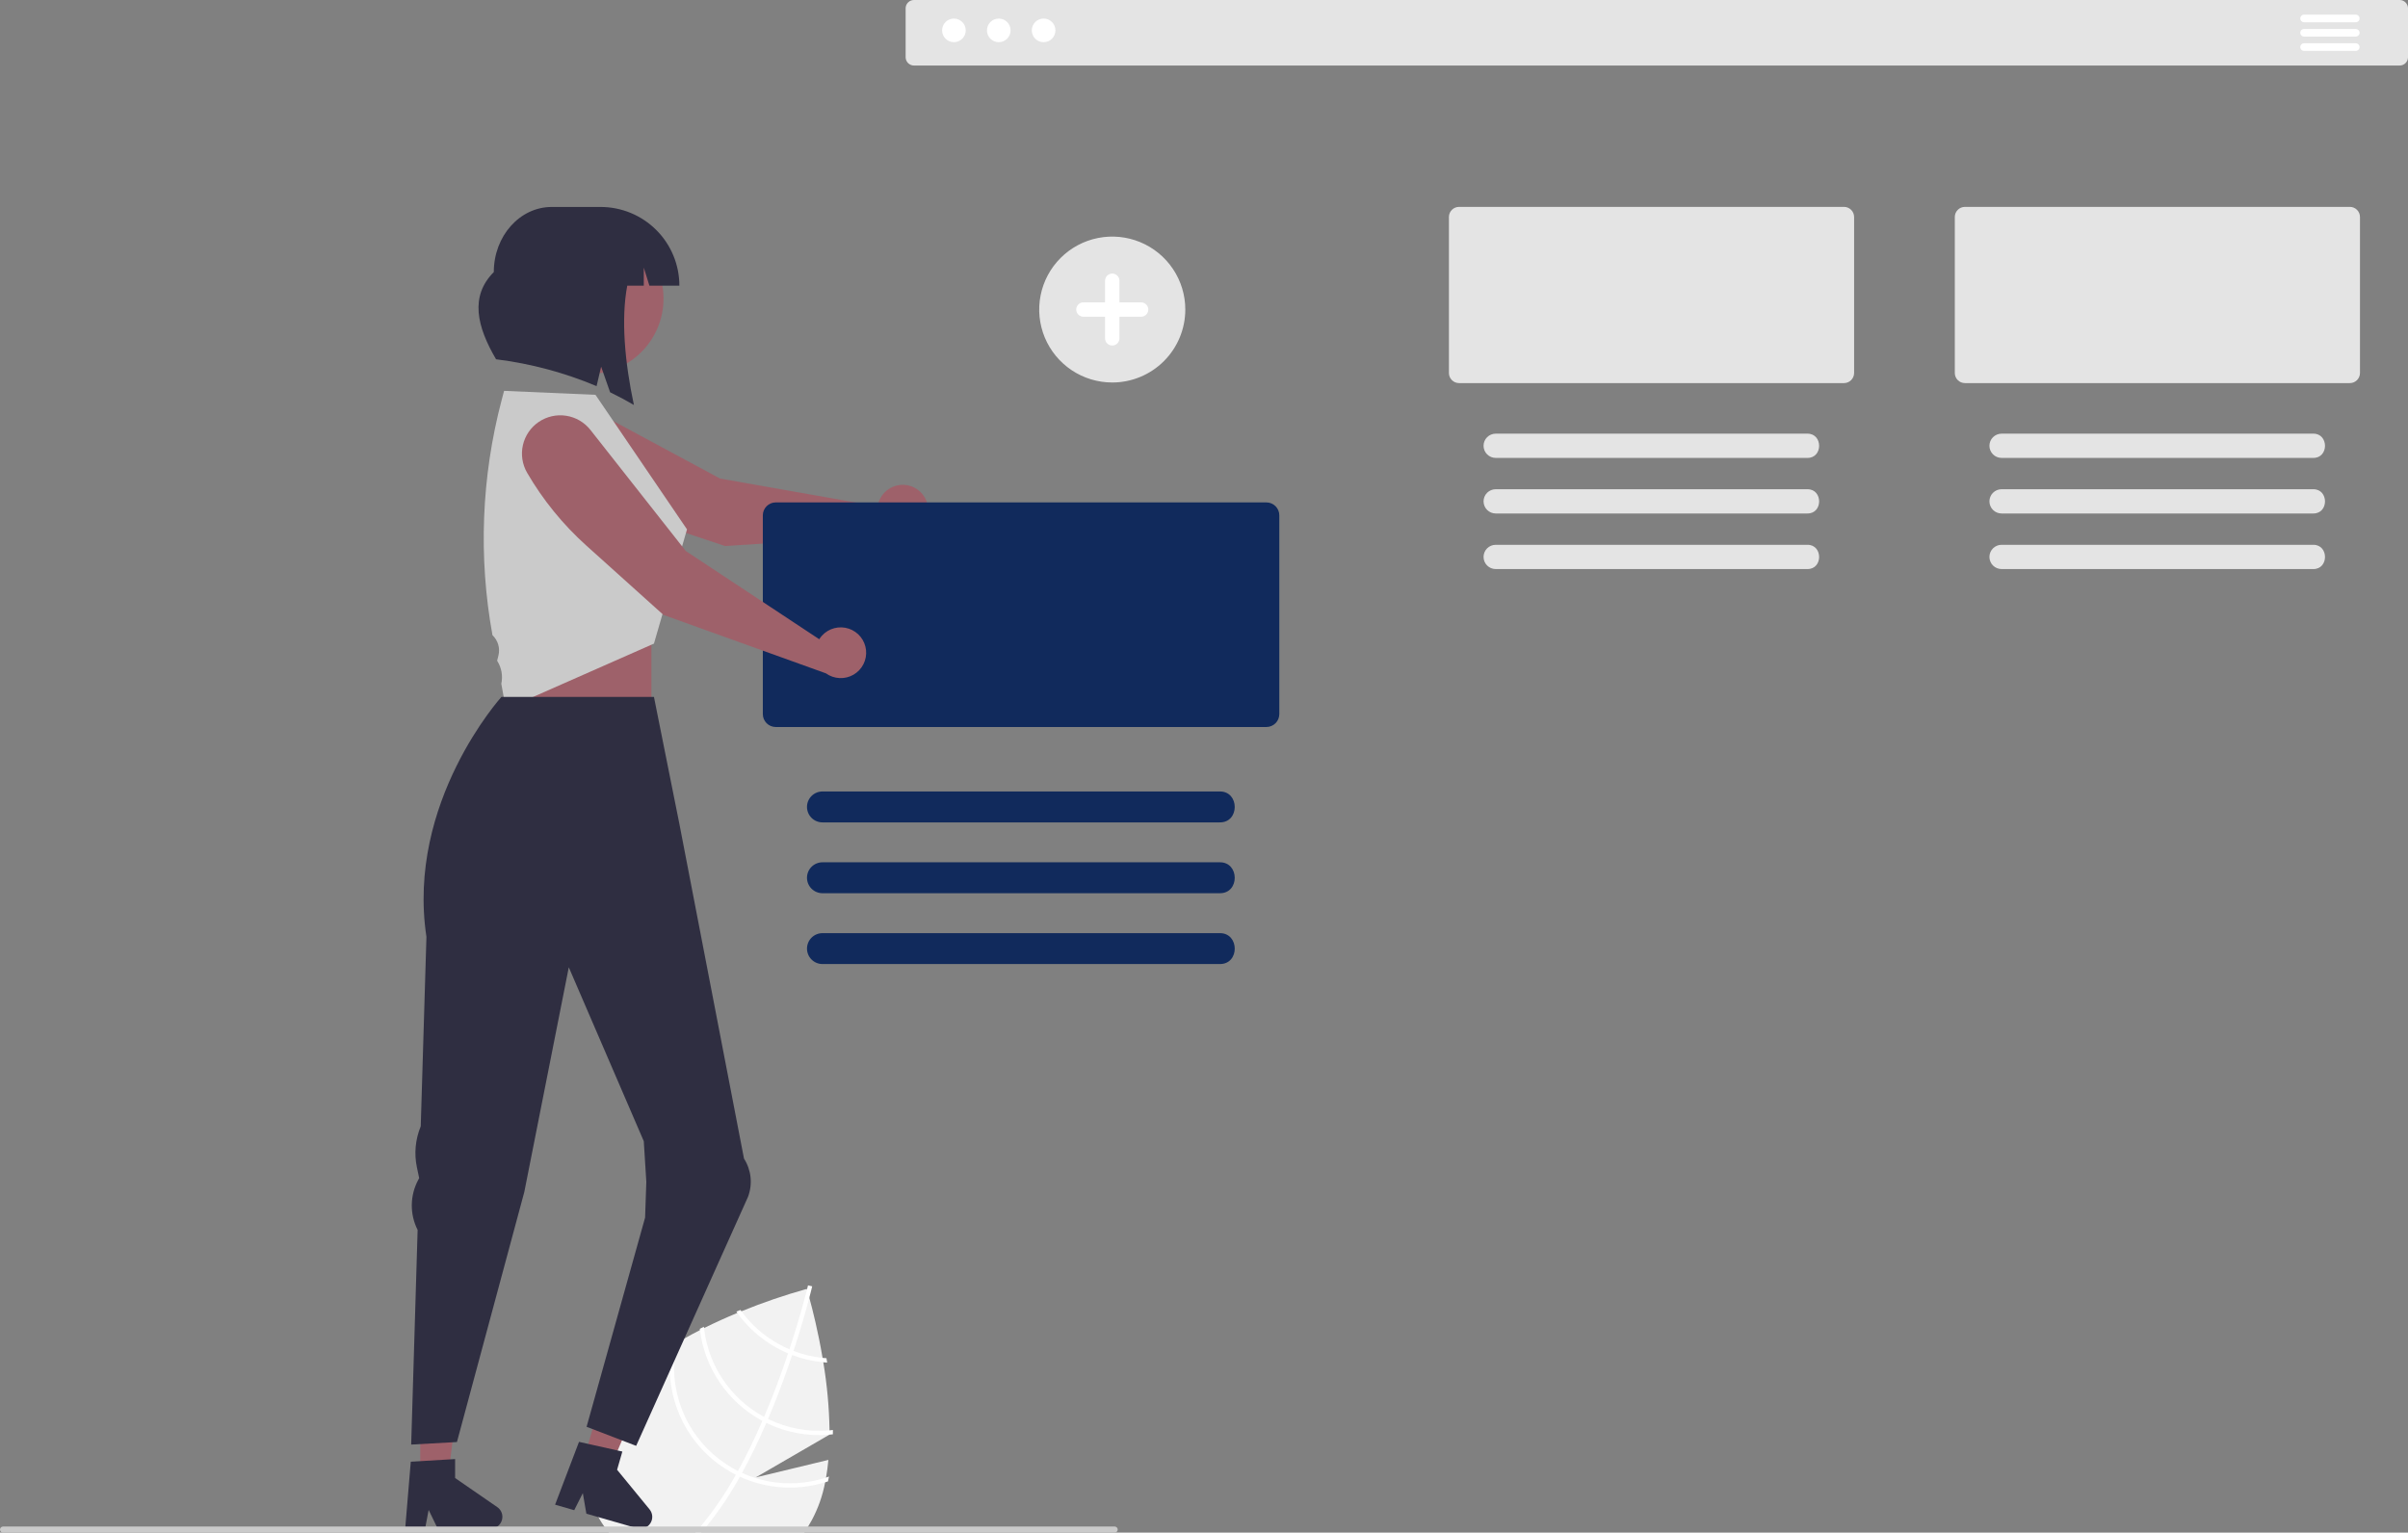 <svg width="344" height="219" viewBox="0 0 344 219" fill="none" xmlns="http://www.w3.org/2000/svg">
<rect x="0" y="0" width="344" height="219" fill="#808080" stroke="none"/>
<g clip-path="url(#clip0_12467_87530)">
<path d="M118.491 205.008L107.96 211.117L118.342 208.614C118.262 209.47 118.153 210.312 118.008 211.135C117.968 211.364 117.925 211.589 117.877 211.814C117.523 213.704 116.88 215.53 115.971 217.226C115.796 217.538 115.622 217.843 115.441 218.137C115.266 218.434 115.085 218.721 114.9 219H86.984C86.751 218.721 86.53 218.43 86.326 218.137C84.336 215.338 83.529 211.868 84.082 208.48C84.184 207.79 84.329 207.108 84.518 206.437C84.701 205.752 84.923 205.077 85.182 204.417C85.636 203.25 86.171 202.116 86.784 201.025C88.062 198.725 90.056 196.65 92.406 194.807C93.543 193.92 94.729 193.097 95.957 192.34C96.19 192.191 96.426 192.046 96.665 191.905C97.032 191.687 97.399 191.473 97.769 191.266C98.507 190.846 99.251 190.446 99.996 190.069C100.192 189.968 100.384 189.87 100.577 189.775C102.193 188.97 103.801 188.248 105.334 187.613C105.526 187.533 105.723 187.454 105.915 187.377C108.964 186.132 112.082 185.065 115.255 184.181C115.255 184.181 115.266 184.21 115.285 184.272C115.332 184.439 115.452 184.842 115.615 185.437C116.069 187.087 116.868 190.236 117.511 194.038C117.547 194.245 117.58 194.455 117.616 194.665C118.153 197.881 118.45 201.132 118.506 204.391C118.509 204.594 118.509 204.794 118.509 204.997L118.491 205.008Z" fill="#F2F2F2"/>
<path d="M116.025 183.811C116.022 183.822 115.985 184 115.902 184.327C115.833 184.599 115.738 184.972 115.615 185.437C115.19 187.058 114.434 189.775 113.36 193.048C113.298 193.236 113.232 193.432 113.167 193.628C112.419 195.866 111.529 198.34 110.502 200.883C110.244 201.522 109.986 202.149 109.721 202.762C109.641 202.955 109.561 203.143 109.477 203.328C108.352 205.933 107.193 208.316 106.002 210.479L105.701 211.019C104.316 213.527 102.713 215.909 100.911 218.137C100.667 218.434 100.42 218.721 100.17 219H99.327C99.581 218.721 99.836 218.43 100.083 218.137C101.989 215.832 103.675 213.354 105.12 210.736C105.221 210.558 105.323 210.381 105.421 210.199C106.703 207.874 107.869 205.443 108.911 203.035C108.994 202.85 109.074 202.661 109.154 202.469C110.516 199.284 111.66 196.153 112.582 193.396C112.648 193.2 112.713 193.004 112.775 192.812C114.119 188.741 114.961 185.549 115.284 184.272C115.328 184.083 115.364 183.935 115.39 183.833C115.415 183.739 115.426 183.684 115.43 183.674L115.724 183.743H115.727L116.025 183.811Z" fill="white"/>
<path d="M118.066 194.085C117.881 194.074 117.695 194.056 117.51 194.038C116.089 193.89 114.694 193.557 113.359 193.047C113.167 192.971 112.971 192.895 112.775 192.812C112.244 192.584 111.725 192.328 111.22 192.046C109.134 190.893 107.323 189.3 105.915 187.377C105.867 187.316 105.82 187.25 105.777 187.189C105.588 187.269 105.395 187.348 105.199 187.428C105.243 187.49 105.286 187.552 105.333 187.613C106.803 189.664 108.713 191.362 110.922 192.583C111.461 192.883 112.015 193.154 112.582 193.396C112.775 193.476 112.971 193.555 113.167 193.628C114.596 194.172 116.093 194.521 117.616 194.665C117.797 194.684 117.982 194.698 118.164 194.709C118.131 194.495 118.099 194.288 118.066 194.085Z" fill="white"/>
<path d="M118.505 204.391C115.483 204.667 112.443 204.103 109.72 202.762C109.528 202.672 109.339 202.574 109.154 202.469C109.095 202.442 109.038 202.412 108.983 202.378C106.678 201.098 104.713 199.287 103.25 197.095C101.788 194.902 100.871 192.393 100.576 189.775C100.569 189.714 100.562 189.648 100.554 189.587C100.358 189.688 100.162 189.786 99.97 189.888C99.977 189.949 99.984 190.007 99.995 190.069C100.331 192.742 101.292 195.298 102.802 197.53C104.312 199.762 106.328 201.607 108.685 202.915C108.758 202.955 108.834 202.998 108.911 203.034C109.099 203.136 109.288 203.234 109.477 203.328C112.272 204.698 115.389 205.279 118.491 205.008C118.654 204.993 118.818 204.975 118.981 204.957C118.981 204.75 118.985 204.547 118.985 204.34C118.825 204.359 118.665 204.377 118.505 204.391Z" fill="white"/>
<path d="M118.008 211.135C114.738 212.207 111.215 212.234 107.93 211.211C107.272 211.008 106.628 210.764 106.002 210.479C105.806 210.391 105.613 210.297 105.421 210.199C105.214 210.098 105.01 209.989 104.81 209.88C102.094 208.369 99.858 206.127 98.356 203.408C96.854 200.689 96.147 197.603 96.316 194.502C96.361 193.628 96.477 192.76 96.665 191.905C96.676 191.847 96.687 191.789 96.701 191.731C96.462 191.879 96.222 192.028 95.986 192.18C95.975 192.235 95.964 192.286 95.957 192.34C95.744 193.511 95.655 194.702 95.692 195.892C95.772 198.869 96.627 201.774 98.173 204.32C99.72 206.866 101.903 208.966 104.509 210.413C104.712 210.526 104.916 210.635 105.119 210.736C105.312 210.834 105.508 210.928 105.7 211.019C109.524 212.768 113.858 213.051 117.877 211.814C118.011 211.777 118.146 211.734 118.28 211.69C118.334 211.458 118.382 211.226 118.425 210.994C118.287 211.044 118.149 211.092 118.008 211.135Z" fill="white"/>
<path d="M93.058 89.43H72.722V109.745H93.058V89.43Z" fill="#9E616A"/>
<path d="M60.039 210.846L64.046 210.846L65.952 195.408L60.038 195.408L60.039 210.846Z" fill="#9E616A"/>
<path d="M71.037 215.358L65.016 211.204V208.494L64.333 208.534L60.041 208.792L58.683 208.871L57.909 218.137L57.884 218.445H60.727L60.785 218.137L61.236 215.764L62.387 218.137L62.536 218.445H70.075C70.524 218.444 70.954 218.266 71.272 217.949C71.59 217.632 71.769 217.203 71.771 216.754C71.771 216.48 71.704 216.209 71.577 215.966C71.449 215.722 71.264 215.514 71.037 215.358Z" fill="#2F2E41"/>
<path d="M83.473 208.305L87.324 209.411L93.427 195.101L87.744 193.468L83.473 208.305Z" fill="#9E616A"/>
<path d="M92.794 215.681L88.156 210.025L88.908 207.42L88.24 207.272L84.517 206.437L84.042 206.332L82.716 206.035L79.299 215.013L82.03 215.8L83.261 213.363L83.766 216.297L85.487 216.791L90.168 218.137L91.014 218.38C91.362 218.48 91.732 218.467 92.072 218.342C92.411 218.217 92.701 217.987 92.9 217.685C93.099 217.384 93.196 217.026 93.177 216.666C93.158 216.305 93.023 215.96 92.794 215.681Z" fill="#2F2E41"/>
<path d="M342.813 0H130.563C130.247 0.001 129.945 0.127 129.723 0.35C129.5 0.573 129.375 0.875 129.375 1.19V8.173C129.375 8.488 129.5 8.79 129.723 9.013C129.945 9.236 130.247 9.362 130.563 9.363H342.813C343.128 9.362 343.43 9.236 343.653 9.013C343.876 8.79 344.001 8.488 344 8.173V1.19C344.001 0.875 343.876 0.573 343.653 0.35C343.43 0.127 343.128 0.001 342.813 0Z" fill="#E4E4E4"/>
<path d="M136.274 6.027C137.206 6.027 137.962 5.272 137.962 4.34C137.962 3.409 137.206 2.654 136.274 2.654C135.342 2.654 134.586 3.409 134.586 4.34C134.586 5.272 135.342 6.027 136.274 6.027Z" fill="white"/>
<path d="M142.681 6.027C143.613 6.027 144.369 5.272 144.369 4.34C144.369 3.409 143.613 2.654 142.681 2.654C141.749 2.654 140.993 3.409 140.993 4.34C140.993 5.272 141.749 6.027 142.681 6.027Z" fill="white"/>
<path d="M149.087 6.027C150.02 6.027 150.775 5.272 150.775 4.34C150.775 3.409 150.02 2.654 149.087 2.654C148.155 2.654 147.399 3.409 147.399 4.34C147.399 5.272 148.155 6.027 149.087 6.027Z" fill="white"/>
<path d="M336.534 2.09H329.158C329.013 2.09 328.874 2.147 328.771 2.249C328.669 2.352 328.611 2.491 328.611 2.636C328.611 2.78 328.669 2.919 328.771 3.022C328.874 3.124 329.013 3.181 329.158 3.181H336.534C336.679 3.181 336.818 3.124 336.92 3.022C337.023 2.919 337.08 2.78 337.08 2.636C337.08 2.491 337.023 2.352 336.92 2.249C336.818 2.147 336.679 2.09 336.534 2.09Z" fill="white"/>
<path d="M336.534 4.136H329.158C329.086 4.136 329.015 4.15 328.949 4.177C328.882 4.205 328.822 4.245 328.771 4.295C328.721 4.346 328.68 4.406 328.653 4.473C328.625 4.539 328.611 4.61 328.611 4.682C328.611 4.753 328.625 4.824 328.653 4.89C328.68 4.957 328.721 5.017 328.771 5.068C328.822 5.118 328.882 5.159 328.949 5.186C329.015 5.213 329.086 5.228 329.158 5.228H336.534C336.605 5.228 336.676 5.213 336.743 5.186C336.809 5.159 336.869 5.118 336.92 5.068C336.971 5.017 337.011 4.957 337.039 4.89C337.066 4.824 337.08 4.753 337.08 4.682C337.08 4.61 337.066 4.539 337.039 4.473C337.011 4.406 336.971 4.346 336.92 4.295C336.869 4.245 336.809 4.205 336.743 4.177C336.676 4.15 336.605 4.136 336.534 4.136Z" fill="white"/>
<path d="M336.534 6.182H329.158C329.013 6.182 328.874 6.239 328.771 6.341C328.669 6.444 328.611 6.583 328.611 6.728C328.611 6.872 328.669 7.011 328.771 7.114C328.874 7.216 329.013 7.274 329.158 7.274H336.534C336.679 7.274 336.818 7.216 336.92 7.114C337.023 7.011 337.08 6.872 337.08 6.728C337.08 6.583 337.023 6.444 336.92 6.341C336.818 6.239 336.679 6.182 336.534 6.182Z" fill="white"/>
<path d="M335.695 29.562H280.702C280.319 29.563 279.952 29.715 279.681 29.986C279.41 30.257 279.258 30.623 279.257 31.006V53.298C279.258 53.681 279.41 54.047 279.681 54.318C279.952 54.589 280.319 54.741 280.702 54.742H335.695C336.078 54.742 336.445 54.589 336.716 54.319C336.987 54.048 337.14 53.681 337.14 53.298V31.006C337.14 30.623 336.987 30.256 336.716 29.985C336.445 29.715 336.078 29.562 335.695 29.562Z" fill="#E4E4E4"/>
<path d="M330.457 61.968H285.938C285.478 61.968 285.037 62.151 284.712 62.475C284.387 62.8 284.204 63.241 284.204 63.7C284.204 64.16 284.387 64.6 284.712 64.925C285.037 65.25 285.478 65.433 285.938 65.433H330.457C332.716 65.465 332.695 61.935 330.457 61.968Z" fill="#E4E4E4"/>
<path d="M330.457 69.909H285.938C285.478 69.909 285.037 70.092 284.712 70.417C284.387 70.741 284.204 71.182 284.204 71.641C284.204 72.101 284.387 72.541 284.712 72.866C285.037 73.191 285.478 73.374 285.938 73.374H330.457C332.716 73.406 332.695 69.877 330.457 69.909Z" fill="#E4E4E4"/>
<path d="M330.457 77.85H285.938C285.478 77.85 285.037 78.033 284.712 78.358C284.387 78.682 284.204 79.123 284.204 79.582C284.204 80.042 284.387 80.482 284.712 80.807C285.037 81.132 285.478 81.315 285.938 81.315H330.457C332.716 81.347 332.695 77.818 330.457 77.85Z" fill="#E4E4E4"/>
<path d="M263.426 29.562H208.434C208.051 29.563 207.684 29.715 207.413 29.986C207.142 30.257 206.989 30.623 206.988 31.006V53.298C206.989 53.681 207.142 54.047 207.413 54.318C207.684 54.589 208.051 54.741 208.434 54.742H263.426C263.81 54.742 264.177 54.589 264.448 54.319C264.719 54.048 264.871 53.681 264.872 53.298V31.006C264.871 30.623 264.719 30.256 264.448 29.985C264.177 29.715 263.81 29.562 263.426 29.562Z" fill="#E4E4E4"/>
<path d="M258.19 61.968H213.671C213.211 61.968 212.77 62.151 212.444 62.475C212.119 62.8 211.937 63.241 211.937 63.7C211.937 64.16 212.119 64.6 212.444 64.925C212.77 65.25 213.211 65.433 213.671 65.433H258.19C260.449 65.465 260.427 61.935 258.19 61.968Z" fill="#E4E4E4"/>
<path d="M258.19 69.909H213.671C213.211 69.909 212.77 70.092 212.444 70.417C212.119 70.741 211.937 71.182 211.937 71.641C211.937 72.101 212.119 72.541 212.444 72.866C212.77 73.191 213.211 73.374 213.671 73.374H258.19C260.449 73.406 260.427 69.877 258.19 69.909Z" fill="#E4E4E4"/>
<path d="M258.19 77.85H213.671C213.211 77.85 212.77 78.033 212.444 78.358C212.119 78.682 211.937 79.123 211.937 79.582C211.937 80.042 212.119 80.482 212.444 80.807C212.77 81.132 213.211 81.315 213.671 81.315H258.19C260.449 81.347 260.427 77.818 258.19 77.85Z" fill="#E4E4E4"/>
<path d="M125.532 71.722C125.462 71.928 125.41 72.141 125.378 72.356L102.861 68.38L83.466 57.933C82.246 57.275 80.821 57.105 79.48 57.455C78.139 57.806 76.981 58.651 76.239 59.821C75.498 60.991 75.228 62.398 75.484 63.759C75.74 65.12 76.504 66.333 77.62 67.153C81.238 69.814 85.249 71.894 89.508 73.319L103.57 78.024L128.199 76.447C128.883 76.594 129.595 76.541 130.25 76.294C130.904 76.046 131.473 75.615 131.888 75.053C132.303 74.49 132.546 73.819 132.589 73.122C132.631 72.424 132.471 71.729 132.127 71.12C131.783 70.511 131.271 70.015 130.651 69.69C130.032 69.365 129.331 69.227 128.635 69.29C127.938 69.354 127.274 69.617 126.724 70.049C126.173 70.48 125.759 71.061 125.532 71.722Z" fill="#9E616A"/>
<path d="M180.917 71.792H110.82C110.331 71.793 109.863 71.987 109.517 72.332C109.171 72.678 108.976 73.146 108.976 73.635V102.043C108.976 102.532 109.171 103 109.517 103.346C109.863 103.691 110.331 103.885 110.82 103.886H180.917C181.405 103.885 181.873 103.69 182.219 103.345C182.564 102.999 182.758 102.531 182.758 102.043V73.635C182.758 73.147 182.564 72.679 182.219 72.334C181.873 71.988 181.405 71.793 180.917 71.792Z" fill="#112A5C"/>
<path d="M174.243 113.097H117.496C116.909 113.097 116.347 113.33 115.932 113.744C115.517 114.158 115.284 114.72 115.284 115.306C115.284 115.892 115.517 116.454 115.932 116.868C116.347 117.283 116.909 117.515 117.496 117.515H174.243C177.122 117.555 177.093 113.057 174.243 113.097Z" fill="#112A5C"/>
<path d="M174.243 123.218H117.496C116.909 123.218 116.347 123.451 115.932 123.865C115.517 124.279 115.284 124.841 115.284 125.427C115.284 126.013 115.517 126.575 115.932 126.99C116.347 127.404 116.909 127.637 117.496 127.637H174.243C177.122 127.677 177.093 123.178 174.243 123.218Z" fill="#112A5C"/>
<path d="M174.243 133.343H117.496C117.206 133.343 116.918 133.4 116.65 133.511C116.382 133.622 116.139 133.785 115.933 133.99C115.728 134.195 115.565 134.438 115.454 134.706C115.343 134.974 115.286 135.261 115.286 135.55C115.286 135.84 115.343 136.127 115.454 136.395C115.565 136.663 115.728 136.906 115.933 137.111C116.139 137.316 116.382 137.479 116.65 137.59C116.918 137.701 117.206 137.758 117.496 137.758H174.243C177.123 137.798 177.094 133.303 174.243 133.343Z" fill="#112A5C"/>
<path d="M93.464 47.848C96.324 42.622 94.401 36.069 89.169 33.212C83.937 30.355 77.377 32.276 74.517 37.502C71.657 42.729 73.58 49.281 78.812 52.138C84.044 54.995 90.604 53.075 93.464 47.848Z" fill="#9E616A"/>
<path d="M85.795 29.573H78.821C74.249 29.573 70.543 33.738 70.543 38.876C67.093 42.337 68.128 46.672 70.866 51.339C75.806 51.953 80.638 53.244 85.225 55.176L85.876 52.399L87.16 56.056C88.302 56.608 89.434 57.213 90.557 57.869C89.247 51.72 88.707 45.584 89.607 40.819H91.969V38.236L92.771 40.819H97.053C97.053 39.342 96.762 37.88 96.196 36.515C95.631 35.151 94.801 33.911 93.756 32.867C92.71 31.823 91.469 30.994 90.104 30.429C88.738 29.864 87.274 29.573 85.795 29.573Z" fill="#2F2E41"/>
<path d="M85.069 56.418L72.012 55.852L71.66 57.185C68.772 68.149 68.325 79.612 70.353 90.766C70.741 91.131 71.025 91.593 71.174 92.103C71.324 92.614 71.334 93.155 71.205 93.671L71.017 94.418L71.035 94.445C71.65 95.416 71.859 96.589 71.616 97.712L72.269 101.304L93.422 91.969L98.143 75.645L85.069 56.418Z" fill="#CACACA"/>
<path d="M117.429 90.824C117.283 90.986 117.151 91.16 117.036 91.344L97.969 78.736L84.347 61.434C83.49 60.345 82.251 59.622 80.882 59.41C79.512 59.197 78.112 59.512 76.966 60.289C75.819 61.067 75.01 62.251 74.702 63.601C74.394 64.951 74.611 66.367 75.307 67.564C77.564 71.444 80.413 74.948 83.752 77.951L94.772 87.863L117.991 96.219C118.56 96.627 119.234 96.862 119.933 96.895C120.632 96.929 121.326 96.76 121.931 96.409C122.536 96.058 123.026 95.54 123.344 94.917C123.661 94.294 123.791 93.593 123.719 92.897C123.646 92.202 123.374 91.543 122.935 90.998C122.497 90.454 121.91 90.048 121.245 89.829C120.581 89.61 119.867 89.587 119.19 89.764C118.513 89.94 117.902 90.309 117.429 90.824Z" fill="#9E616A"/>
<path d="M158.893 54.657C156.83 54.657 154.812 54.045 153.096 52.9C151.38 51.754 150.042 50.126 149.252 48.221C148.463 46.317 148.256 44.221 148.659 42.199C149.061 40.176 150.055 38.319 151.514 36.861C152.974 35.403 154.833 34.41 156.858 34.008C158.882 33.606 160.98 33.812 162.887 34.601C164.794 35.39 166.424 36.727 167.57 38.441C168.717 40.155 169.329 42.17 169.329 44.232C169.329 46.997 168.229 49.648 166.272 51.603C164.315 53.558 161.661 54.657 158.893 54.657Z" fill="#E4E4E4"/>
<path d="M163.011 43.204H159.923V40.119C159.923 39.846 159.814 39.585 159.621 39.392C159.428 39.199 159.166 39.091 158.893 39.091C158.62 39.091 158.358 39.199 158.165 39.392C157.972 39.585 157.864 39.846 157.864 40.119V43.204H154.776C154.503 43.205 154.242 43.313 154.049 43.506C153.856 43.699 153.748 43.96 153.748 44.232C153.748 44.505 153.856 44.766 154.049 44.959C154.242 45.151 154.503 45.26 154.776 45.261H157.864V48.345C157.864 48.618 157.972 48.88 158.165 49.072C158.358 49.265 158.62 49.374 158.893 49.374C159.166 49.374 159.428 49.265 159.621 49.072C159.814 48.88 159.923 48.618 159.923 48.345V45.261H163.011C163.146 45.261 163.28 45.234 163.405 45.183C163.53 45.131 163.644 45.056 163.74 44.96C163.836 44.864 163.912 44.751 163.963 44.626C164.015 44.501 164.042 44.367 164.042 44.232C164.042 44.097 164.015 43.963 163.963 43.838C163.912 43.713 163.836 43.6 163.74 43.505C163.644 43.409 163.53 43.333 163.405 43.282C163.28 43.23 163.146 43.204 163.011 43.204Z" fill="white"/>
<path d="M106.855 171.031C107.194 170.137 107.319 169.177 107.22 168.226C107.121 167.276 106.8 166.362 106.284 165.557L97.053 117.726L93.422 99.587H71.632C71.632 99.587 58.014 114.642 60.919 133.869L60.106 160.946C59.335 162.803 59.144 164.85 59.56 166.818L59.884 168.35L59.759 168.58C59.164 169.679 58.845 170.906 58.828 172.155C58.811 173.404 59.097 174.638 59.661 175.753L58.74 206.423L65.277 206.06L74.901 170.327L81.256 138.222L91.969 163.072L92.332 168.876L92.156 173.992L83.798 203.883L90.88 206.604L106.855 171.031Z" fill="#2F2E41"/>
<path d="M159.673 218.568C159.672 218.683 159.627 218.792 159.546 218.873C159.465 218.954 159.355 219 159.241 219H0.432C0.318 219 0.208 218.954 0.127 218.874C0.046 218.793 0 218.683 0 218.568C0 218.454 0.046 218.344 0.127 218.263C0.208 218.182 0.318 218.137 0.432 218.137H159.241C159.297 218.136 159.354 218.147 159.406 218.169C159.459 218.191 159.506 218.223 159.547 218.263C159.587 218.303 159.619 218.35 159.64 218.403C159.662 218.455 159.673 218.512 159.673 218.568Z" fill="#CACACA"/>
</g>
<defs>
<clipPath id="clip0_12467_87530">
<rect width="344" height="219" fill="white"/>
</clipPath>
</defs>
</svg>
